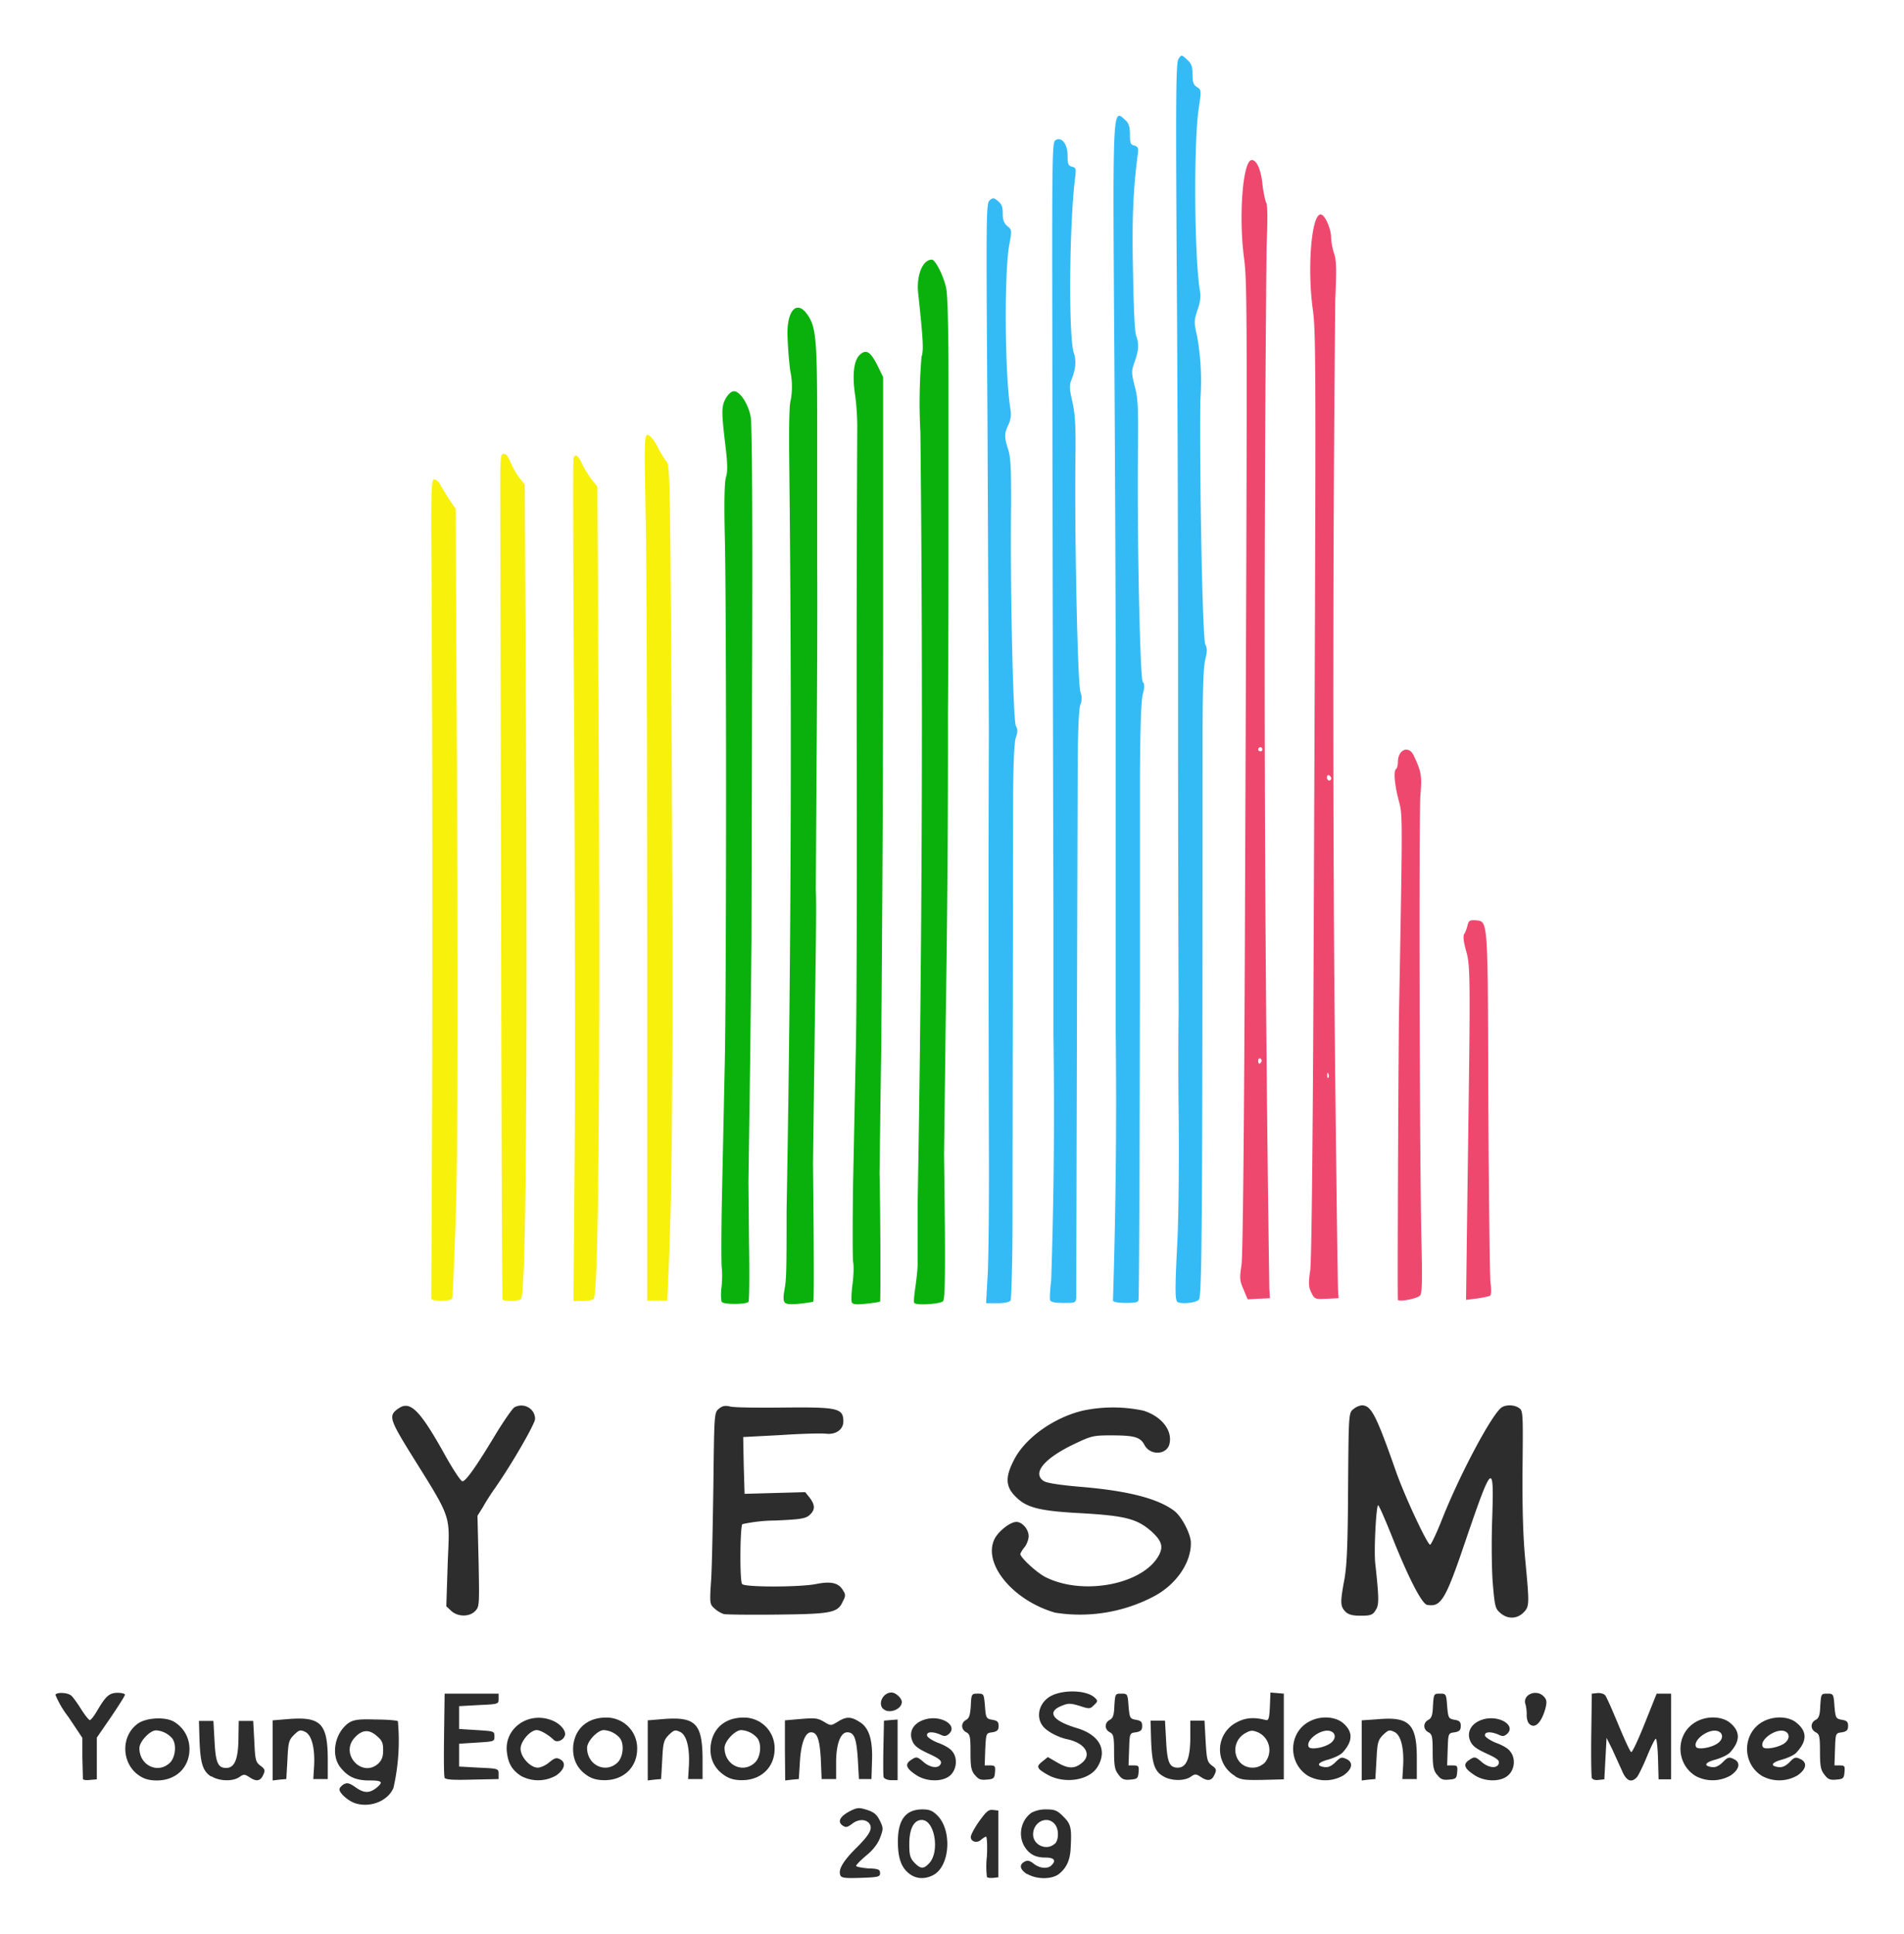 <svg xmlns="http://www.w3.org/2000/svg" width="684.3" height="695">
  <path fill="#f8f10c" d="M155 466.7a24248.1 24248.1 0 0 0 0-277.7c0-13.8.2-16.7 1-16.7.6 0 1.5.6 2 1.4.4.9 1.9 3.3 3.2 5.4l2.6 3.8.2 51.6c.7 119.3.6 181-.3 205.7-.5 14-1 25.8-1.2 26.4-.4 1-6.8 1.2-7.5.1zm25.6.2c-.1-.3-.4-62-.5-137.1l-.3-151.6c0-13.2 0-15 1.1-15.1.9-.2 1.6.7 2.5 2.8a29 29 0 0 0 3.2 5.7l2 2.5.2 40.3c.9 158.3.4 249.2-1.5 252.3-.6.9-6.2 1.1-6.7.2zm26-61c.1-33.8 0-101.7-.3-151-.3-49-.4-89.7-.2-90.3.6-1.7 1.7-1 3 1.9.7 1.5 2.2 4 3.4 5.6l2.2 2.8.2 41c1 152.6.4 247.7-1.5 250.8-.2.4-2 .8-3.9.8h-3.4zm26-62c0-68.1-.2-138.2-.5-155.8-.6-30.7-.5-32 .8-31.8.7.1 2.3 2 3.4 4.2s2.6 4.6 3.3 5.4c1 1.1 1.2 6.9 1.5 52.5 1 149.6.7 206.4-.9 240l-.4 9h-7.2z"/>
  <path fill="#ee486f" d="M502.4 467c-.2-5.2.2-88.1.4-102.3 1.3-72.4 1.3-71.6 0-76.7-1.6-5.8-2-11-1.1-11.6.4-.3.7-1.4.7-2.5 0-4.6 3.9-6.2 5.7-2.4 2.7 5.8 3 7.1 2.4 14.2-.6 7.6-.3 133.3.4 161.8.3 12.6.2 17.2-.5 18-1 1.2-8 2.5-8 1.5zm-55.5-3.7c-1.4-3.2-1.4-4-.7-8.8.5-3.4 1-51.7 1.3-140 .8-203.7.8-212.8-.4-221.8-2-15.3-.4-35.2 2.8-35.2 1.7 0 3.2 3.2 3.8 8.4.3 3 1 6.2 1.4 7 .5 1 .5 6.3.1 16a15661.7 15661.7 0 0 0 1 374.2l.2 3.4-4 .2-4 .2zm6.4-81.7c.3-.4.1-1-.3-1.2-.4-.2-.8 0-.8.7 0 1.3.5 1.5 1.1.5zm.4-112.3c0-.4-.3-.8-.7-.8-.4 0-.8.4-.8.8s.4.7.8.7.7-.3.7-.7zm17.6 195.2c-1-2-1.1-3.2-.4-8 .5-3.8 1-50.4 1.3-134 .8-193.7.8-202.9-.4-211.5-2.1-15.5-.3-35 3.1-33.9 1.5.5 3.5 5.3 3.5 8.2 0 1.5.5 4 1 5.6.9 2.3 1 5.8.5 16.7a14715 14715 0 0 0-.4 236.1c.2 34.2 1.2 115.4 1.4 120.2l.2 2.6-4.3.2c-4.1.2-4.3.2-5.5-2.2zm6.2-78.6c-.3-.6-.5-.4-.5.4s.1 1.3.4 1c.2-.2.3-.9 0-1.4zm1-106c0-.5-.4-1-.8-1.3-.4-.2-.8.1-.8.7 0 .7.4 1.2.8 1.2s.7-.3.7-.7zm49 141.2c1-71.4 1-74.3-.7-79.8-.8-3-1-5-.6-5.6.4-.5.9-1.9 1.2-3 .4-1.9.8-2.1 2.9-2 4.6.5 4.4-1.6 4.6 65.3.2 33.4.5 62.6.8 65 .3 2.4.3 4.3-.2 4.6-.3.2-2.4.7-4.6 1l-4 .5z"/>
  <path fill="#2d2d2d" d="M302 673.8c-.8-2 1.1-5.2 6.1-10.1 4.8-4.8 5.8-7 4-8.8-1.4-1.3-4-1.1-6 .6-1.7 1.2-2.1 1.3-3.4.4-1.8-1.4-.7-3.3 3-5.2 2.5-1.2 3.1-1.2 6-.3 2.4.8 3.4 1.6 4.5 3.8 1.3 2.7 1.3 3 .1 6.2-.8 2.1-2.5 4.4-5 6.4-2 1.7-3.6 3.3-3.6 3.7 0 .3 2 .7 4.3.9 3.7.1 4.3.4 4.3 1.7 0 1.3-.6 1.5-7 1.7-5.7.2-7 0-7.3-1zm24.8-.5c-2.9-2.2-4.1-5.7-4.1-11.5 0-7.9 2.8-11.6 8.8-11.6 2.6 0 3.7.5 5.4 2.2 5.4 5.4 4.5 18.3-1.5 21.4-3 1.6-6.2 1.4-8.6-.5zm7-3.6c4.1-4 2.2-15.7-2.5-15.7-2.9 0-4.5 3.2-4.5 8.7 0 3.9.3 5 1.8 6.6 2.2 2.3 3.3 2.4 5.2.4zm20.9 4.8a32 32 0 0 1 0-7.5c.2-3.8 0-7-.3-7s-1.1.5-1.8 1.1c-1.5 1.4-3.7.7-3.7-1 0-.7 1.3-3.2 3-5.6 2.6-3.6 3.4-4.3 5-4.1l1.9.2v24l-1.8.2c-1 .1-2 0-2.3-.3zm14.5-1c-2.7-1.7-3-3.4-1-4.5 1.1-.6 1.9-.4 3.3.7 2.1 1.7 5 2 6.4.6 1.8-1.8 1-2.8-2.3-2.8-3.7 0-6-1.4-7.7-4.5-2-4-.8-9 2.8-11.6a11 11 0 0 1 5.3-1.2c3.2 0 4 .4 6.2 2.6 2.7 2.7 3 4 2.6 11.3-.2 4.4-1.5 7.1-4.2 9.3-2.6 2-8 2-11.4 0zm10-11c1.4-1.5 1.4-5.4-.2-7.1-2.7-3.1-7.7-.7-7.7 3.8 0 3.9 5 6 7.8 3.3zM127.7 648c-2.5-.8-5.7-3.6-5.7-5 0-.5.7-1.3 1.5-1.8 1.3-.7 2.1-.5 4.5 1.2 3 2.1 5 2 7.6-.2 2.2-1.9 1.6-2.4-2.8-2.4-4.8 0-7.6-1.2-10.3-4.5-3.8-4.5-2.2-12.8 3-16.3 1.7-1 3.4-1.3 9.4-1.1 4 0 7.7.3 8.1.6a76 76 0 0 1-1.6 24c-2 4.7-8.3 7.2-13.7 5.5zm8.3-14.3c1.3-1.3 1.7-2.5 1.7-4.8 0-2.7-.4-3.5-2.4-5.2-2.8-2.4-5.3-2.1-7.9.8-5.3 5.9 2.8 14.5 8.6 9.2zm-106.2 5.6l-.2-7.8v-7l-5-7.5a35 35 0 0 1-4.7-8c.6-1 4.4-.8 5.7.3.6.5 2.2 2.7 3.5 4.8 1.4 2.2 2.8 4 3.2 4 .4 0 1.6-1.6 2.7-3.5 3-5.1 4.3-6.3 7.3-6.3 1.4 0 2.6.3 2.6.7 0 .4-2.3 4-5 8l-5.1 7.4v15l-2.4.2c-1.4.2-2.5 0-2.6-.3zm20.3-1.2c-6.5-4.3-6.8-14.2-.6-18.7 3-2.2 10.1-2.6 13.2-.6 3.4 2.1 5.4 5.7 5.4 9.7 0 6.6-4.8 11.3-11.7 11.3-2.7 0-4.5-.5-6.3-1.7zm11-4.7c2-2 2.4-6.6.8-8.7a8.3 8.3 0 0 0-5.8-2.9c-2.2 0-6 4-6 6.4 0 6.2 6.7 9.4 11 5.2zm14.8 5c-3-1.9-3.9-4.7-4.2-13.2l-.2-6.8h5.2l.4 7.2c.4 7.8 1.2 9.7 4.2 9.7s4.3-3.1 4.4-10.4l.1-6.5H91l.4 7.4c.3 6.7.5 7.4 2.2 8.7 1.6 1.2 1.8 1.6 1 3.3-1 2.3-2.5 2.5-5 .8-1.7-1.1-2-1.1-3.6 0-2.3 1.6-7.2 1.5-10-.3zM98 629v-10.8l6.1-.5c11.1-.8 13.6 1.7 13.7 14.1v7.5h-5.2l.3-5c.3-6.5-1-11-3.3-12-1.7-.8-2.2-.6-4 1.2-1.8 1.8-2 2.6-2.3 8.9l-.4 6.9-2.4.2-2.5.3V629zm61.8 9.7c-.3-.5-.3-7.5-.2-15.5l.2-14.6h19.4v1.9c0 1.8 0 1.9-7 2.2l-7.2.4v8.2l6.4.4c6.2.4 6.3.4 6.3 2.3 0 1.8-.1 1.8-6.3 2.2l-6.4.4v8.2l7.1.4c7 .3 7.1.4 7.1 2.2v1.9l-9.5.2c-7.4.2-9.7 0-10-.8zm27.5-.5c-3.1-2-4.6-4.3-5.1-8.4-1.2-8.7 7.8-15.1 16.4-11.5 2.9 1.2 5 3.8 4.4 5.4-.6 1.8-3 2.6-4 1.5-2-1.9-4.8-3.5-6.1-3.5-2.3 0-5.8 4-5.8 6.7 0 3 3.5 6.8 6.2 6.8 1 0 3-.9 4.2-2 1.9-1.5 2.5-1.7 3.8-1 2.3 1.2 1.6 3.7-1.4 5.8a13 13 0 0 1-12.6.2zm23.7-.2c-3.6-2.4-5.3-6-5-10.5.6-6.3 5.1-10.3 11.8-10.3a11 11 0 0 1 11.2 11.2c0 6.6-4.8 11.3-11.7 11.3-2.7 0-4.5-.5-6.3-1.7zm11-4.7c2-2 2.4-6.6.8-8.7a8.3 8.3 0 0 0-5.8-2.9c-2.2 0-6 4-6 6.4 0 6.2 6.7 9.4 11 5.2zm10.8-4.3v-10.8l6-.5c11.1-.8 13.6 1.7 13.7 14.1v7.5h-5.2l.3-5c.3-6.5-.9-11-3.3-12-1.7-.8-2.1-.6-4 1.2-1.7 1.8-2 2.6-2.3 8.9l-.4 6.9-2.4.2-2.4.3zm27.6 9c-3.6-2.4-5.4-6-5-10.5.6-6.3 5.1-10.3 11.8-10.3a11 11 0 0 1 11.2 11.2c0 6.6-4.8 11.3-11.7 11.3-2.7 0-4.5-.5-6.3-1.7zm11-4.7c2-2 2.4-6.6.8-8.7a8.3 8.3 0 0 0-5.8-2.9c-2.2 0-6 4-6 6.4 0 6.2 6.7 9.4 11 5.2zm10.7-4.3v-10.8l5.8-.5c5-.4 6-.3 8.2 1 2.5 1.5 2.5 1.5 5 0 3-1.9 4.7-1.9 7.7 0 3.5 2 4.9 6.4 4.6 14.2l-.2 6.4h-4.5l-.4-7.2c-.5-7.5-1.3-9.6-3.8-9.6-2.4 0-4 4.2-4 10.8v6H295.3l-.3-7.2c-.4-7.1-1.3-9.6-3.5-9.6-2.1 0-3.6 3.9-4 10.4l-.4 6.4-2.4.2-2.5.3zm35.5 9.7c-.2-.5-.2-5.3-.1-10.7l.2-9.7 2.4-.2 2.5-.2v21.8h-2.3c-1.3 0-2.4-.5-2.7-1zm11.6-.9c-3.5-2.3-4-3.8-2-5.2 2.2-1.5 2.3-1.5 5 .8 2.5 2 5.5 2.2 6 .1.1-1-1.1-1.8-4.6-3.4-3.6-1.7-5-2.7-5.7-4.5-1.4-3.3.4-6.5 4.5-7.7 5.8-1.8 12.2 2.2 8.5 5.3-1 .8-1.6.8-3 .1-2.8-1.2-5-1-4.7.4.1.6 1.9 1.8 4 2.6 2 .7 4.3 2 5 3 2 2.3 1.7 6.3-.5 8.5-2.6 2.6-8.7 2.6-12.5 0zm21.1 0c-1.3-1.7-1.5-3-1.5-8.3 0-5.5-.2-6.3-1.5-7-2-1-2-3.5 0-4.5 1-.6 1.4-1.7 1.6-5 .2-4.3.3-4.4 2.5-4.4s2.2.1 2.6 4.5c.3 4.3.5 4.5 2.6 4.9 1.8.3 2.3.7 2.3 2.2 0 1.5-.5 2-2.3 2.3-2.2.3-2.2.3-2.5 6.1l-.2 5.8h2c1.7 0 1.9.3 1.7 2.5-.2 2.2-.5 2.4-3 2.6-2.2.2-3-.1-4.3-1.8zm27.3.5c-1.7-.8-3.5-2-4-2.5-.8-1-.6-1.5 1-2.8l2-1.6 3.3 1.9c3.9 2.3 6.2 2.4 8.8.3 3.9-3 1.4-7.2-5.1-8.6-3.4-.7-7.7-3-9-5-2.4-3.4-1-8.4 3.2-10.6 4.7-2.4 13-2 15.7.7 1.1 1 1.1 1.3-.3 2.6-1.4 1.4-1.6 1.5-5.2.3-3.4-1-4-1-6.5 0-5.4 2.2-3.2 5.4 5.6 8 8.2 2.5 11 8 7.3 14-2.8 4.5-10.7 6-16.8 3.3zm24.4-.6c-1.3-1.6-1.6-3-1.6-8.2 0-5.5-.2-6.3-1.5-7-2-1-2-3.5 0-4.5 1.1-.6 1.5-1.7 1.6-5 .3-4.3.3-4.4 2.5-4.4s2.3.1 2.6 4.5c.4 4.3.5 4.5 2.6 4.9 1.8.3 2.3.7 2.3 2.2 0 1.5-.5 2-2.3 2.3-2.2.3-2.2.3-2.4 6.1l-.2 5.8h2c1.7 0 1.8.3 1.6 2.5-.2 2.2-.5 2.4-3 2.6-2.1.2-3-.1-4.2-1.8zm15.9.5c-3-1.8-3.9-4.6-4.2-13.1l-.2-6.8h5.2l.4 7.2c.4 7.8 1.2 9.7 4.2 9.7s4.4-3.1 4.5-10.4v-6.5h5.1l.4 7.4c.4 6.7.6 7.4 2.2 8.7 1.7 1.2 1.8 1.6 1 3.3-1 2.3-2.5 2.5-5 .8-1.7-1.1-2-1.1-3.6 0-2.3 1.6-7.2 1.5-10-.3zm26 0a11 11 0 0 1 .6-19.3c3.2-1.7 6.2-1.9 10.5-.8 1 .2 1.2-.8 1.4-4.9l.2-5 2.4.2 2.4.2V639.4l-7.5.2c-6.4.1-7.9 0-10-1.3zm10.4-4.5a7 7 0 0 0-2.2-11.2c-2-.8-2.6-.8-4.7.4-5.8 3.5-3.8 12.3 2.8 12.3a6 6 0 0 0 4-1.5zm15.9 4.5c-7.5-4.6-7.2-15.8.6-19.7 3.9-2 9-1.7 11.8.6 3.7 3.1 3.7 6.5 0 10.6-.9 1-3.2 2-5.2 2.6-3.9 1-4.5 2.3-1.3 2.7 1.2.2 2.5-.4 3.9-1.8 1.8-1.8 2.2-1.9 3.9-1.1 2.6 1.2 2.1 3.7-1.1 5.9a13 13 0 0 1-12.6.2zm7.7-11.6c2.4-1.5 2.4-4 0-4.6-3.3-.8-8.9 3.5-7.5 5.8.7 1 5.2.3 7.5-1.2zm11.5 2.4v-10.8l5.8-.4c11.3-1 14 1.7 14 14v7.5h-5.2l.3-5c.3-6.5-.9-11-3.3-12-1.7-.8-2.1-.6-4 1.2-1.7 1.8-2 2.6-2.3 8.9l-.4 6.9-2.4.2-2.5.3V629zm27 8.7c-1.2-1.6-1.5-3-1.5-8.2 0-5.5-.2-6.3-1.5-7-2-1-2-3.5 0-4.5 1.1-.6 1.5-1.7 1.6-5 .3-4.3.3-4.4 2.5-4.4s2.3.1 2.6 4.5c.4 4.3.5 4.5 2.7 4.9 1.7.3 2.2.7 2.2 2.2 0 1.5-.5 2-2.2 2.3-2.3.3-2.3.3-2.5 6.1l-.2 5.8h2c1.7 0 1.8.3 1.6 2.5-.2 2.2-.5 2.4-3 2.6-2.1.2-3-.1-4.2-1.8zm13.4.1c-3.5-2.3-4-3.8-2-5.2 2.2-1.5 2.3-1.5 5 .8 2.5 2 5.5 2.2 5.9.1.2-1-1-1.8-4.5-3.4-3.7-1.7-5-2.7-5.8-4.5-1.4-3.3.5-6.5 4.5-7.7 5.8-1.8 12.3 2.2 8.6 5.3-1 .8-1.6.8-3 .1-2.9-1.2-5-1-4.8.4.2.6 2 1.8 4 2.6 2 .7 4.4 2 5 3 2 2.3 1.8 6.3-.5 8.5-2.6 2.6-8.6 2.6-12.4 0zm42.3 1c-.2-.6-.3-7.6-.2-15.6l.2-14.6 2-.2c1-.1 2.3.2 2.8.8.5.6 2.6 5.4 4.8 10.7 2.2 5.3 4.2 9.7 4.6 9.7.4 0 2.6-4.7 4.9-10.5l4.2-10.5h5.2V639.4h-4.5l-.2-7.3c-.1-4-.5-7.3-.8-7.3-.3 0-1.7 2.8-3.1 6.2-1.4 3.4-3 6.7-3.6 7.5-2 2.3-3.9 1.6-5.5-2.3l-3.5-7.7-2-4-.4 7.4-.4 7.5-2 .2c-1.2.2-2.2-.1-2.5-.7zm37.3-.6c-7.5-4.6-7.2-15.8.6-19.7 3.9-2 9-1.7 11.8.6 3.7 3.1 3.7 6.5 0 10.6-.9 1-3.2 2-5.2 2.6-3.9 1-4.5 2.3-1.3 2.7 1.2.2 2.5-.4 3.9-1.8 1.8-1.8 2.2-1.9 3.9-1.1 2.6 1.2 2.1 3.7-1.1 5.9a13 13 0 0 1-12.6.2zm7.7-11.6c2.4-1.5 2.4-4 0-4.6-3.3-.8-8.9 3.5-7.5 5.8.7 1 5.2.3 7.5-1.2zm16.2 11.6c-7.5-4.6-7.1-15.8.6-19.7 4-2 9.1-1.7 11.8.6 3.8 3.1 3.8 6.5 0 10.6-.8 1-3.2 2-5.2 2.6-3.8 1-4.5 2.3-1.3 2.7 1.3.2 2.6-.4 4-1.8 1.7-1.8 2.2-1.9 3.8-1.1 2.7 1.2 2.2 3.7-1 5.9a13 13 0 0 1-12.7.2zm7.8-11.6c2.3-1.5 2.3-4 0-4.6-3.3-.8-9 3.5-7.5 5.8.6 1 5.1.3 7.5-1.2zm14.6 11.1c-1.3-1.6-1.6-3-1.6-8.2 0-5.5-.2-6.3-1.5-7-2-1-2-3.5 0-4.5 1.1-.6 1.5-1.7 1.6-5 .3-4.3.3-4.4 2.5-4.4s2.3.1 2.6 4.5c.4 4.3.5 4.5 2.7 4.9 1.7.3 2.2.7 2.2 2.2 0 1.5-.5 2-2.2 2.3-2.3.3-2.3.3-2.5 6.1l-.2 5.8h2c1.7 0 1.8.3 1.6 2.5-.2 2.2-.5 2.4-3 2.6-2.1.2-3-.1-4.2-1.8zm-106.3-18.5c-.4-.5-.8-2-.7-3.2 0-1.2-.2-2.9-.5-3.7-1-3.4 4.1-5.5 6.7-2.6 1 1.1 1.1 1.9.5 4.3-1.5 5.3-4 7.6-6 5.2zm-232-5.1c-2-2 0-5.9 3-5.9 1.5 0 3.7 2 3.7 3.4 0 2.7-4.7 4.4-6.6 2.5zm221.8-34.5c-1.8-1.5-2-2.4-2.7-10.7-.4-5-.5-15.1-.2-23.3.7-20.6 0-20-9.5 7.8-7.3 21.6-8.9 24.2-13.9 23.3-1.9-.4-6.6-9.5-12.4-24-2.6-6.5-4.9-11.8-5.2-11.8-.7 0-1.6 16.7-1 21.2 1.3 12.1 1.4 14.6.1 16.5-1 1.7-1.8 2-5.3 2-3.1 0-4.5-.4-5.6-1.5-1.8-1.9-1.9-3.2-.3-11.7.9-5.1 1.2-13 1.3-33.2.2-26.5.2-26.5 2-27.9a6 6 0 0 1 2.9-1.3c3.4 0 5.1 3.2 12.4 24 3.2 9 11.2 26.1 12.2 26.1.3 0 2.3-4.1 4.3-9.2 6.3-15.9 17.5-37 21.2-40 1.5-1.2 4.7-1.2 6.5.1 1.4 1 1.4 2 1.2 22-.1 14.4.2 24.4 1 32.7 1.5 16 1.5 16.6-.7 18.8-2.3 2.3-5.7 2.4-8.3.1zm-377-.7l-1.8-1.7.5-15.4c.7-18.2 2-14.9-14-40.6-7-11.4-7.3-12.7-3.5-15.2 4.1-2.7 7.6.8 16.6 17 2.8 5 5.6 9.3 6.2 9.3 1.2 0 4.9-5.2 12-17 3-4.9 6-9.2 6.7-9.6 3.4-1.8 7.4.5 7.4 4.2 0 1.7-8.2 16-14.5 25-1.3 1.8-3.2 4.8-4.2 6.6l-2 3.2.4 16.3c.3 16 .3 16.4-1.3 18-2.1 2.1-6.2 2-8.5-.1zm97.9 1.1a9.8 9.8 0 0 1-3.3-2c-1.7-1.5-1.8-1.7-1.2-10.5.3-5 .6-20.5.8-34.5.3-25.2.3-25.4 2-26.8 1.2-1 2.2-1.2 3.9-.8 1.2.4 9.9.5 19.2.4 19.6-.2 21.6.2 21.6 5 0 2.9-2.7 4.8-6.2 4.4-1.8-.2-9.1 0-16.5.5l-13.3.7.2 10.2.3 10.2 10.9-.3 10.9-.3 1.6 2c2 2.7 2 4.3 0 6.2-1.5 1.3-3.1 1.6-12.6 2a57 57 0 0 0-11.6 1.3c-.8.8-1 20.1-.1 21.5.7 1.2 20.8 1.2 26.7 0 5-1 7.8-.5 9.4 2 1.2 1.8 1.2 2.2 0 4.5-1.8 3.9-4.3 4.3-24 4.5-9.5.1-18 0-18.7-.2zm119.1-.5c-15.3-4.4-26.2-17.8-21.7-26.6 1.5-2.8 5.6-6 7.8-6 2.1 0 4.4 2.7 4.4 5.1 0 1.2-.7 3-1.5 4a9 9 0 0 0-1.5 2.4c0 1.3 6 6.8 9 8.3 13.6 6.9 35.4 2.6 40.9-8 1.6-3.1.8-5.2-3-8.6-5-4.3-9.3-5.4-24.4-6.3-15.7-.8-20.2-2-24.1-5.9-3.8-3.7-3.9-7.2-.5-13.6 4.1-7.8 14.4-15 24.6-17.4a52.5 52.5 0 0 1 21.7 0c6.5 2 10.6 7.1 9.4 12-1 4-7 4.2-9 .3-1.5-2.8-3.6-3.4-12-3.4-6.4 0-7.1.2-13.2 3.1-10.9 5.2-15.2 10.5-11 13.3 1 .7 5.6 1.4 12.2 2 17.7 1.4 28.7 4.2 34.7 8.7 2.7 2 6 8.4 6 11.5.1 7.2-5.3 15-13.2 19.2a57 57 0 0 1-35.6 5.9z"/>
  <path fill="#34bbf6" d="M355 457.6c.3-5.9.5-26.9.4-46.6-.1-43.3-.2-101.6 0-147.8l-.5-112c-.5-72.5-.5-78 .7-79.1 1-1 1.5-1.1 2.5-.3 2 1.5 2.3 2.3 2.3 5.3 0 2 .5 3.2 1.7 4.2 1.6 1.3 1.6 1.5.6 6.8-1.8 10.5-1.6 46.6.5 59.3a9 9 0 0 1-.8 5.3c-1.5 3.2-1.5 4.3 0 9 .9 3 1 7.1 1 19.5-.4 27.9.7 77.7 1.7 79.6.7 1.3.7 2.2 0 4.2-.6 1.7-1 10-1 27l-.2 145.6c0 15.8-.4 29.2-.7 29.7-.3.6-2.2 1-4.7 1h-4.1l.6-10.7zm22.4 9.6c-.2-.5 0-3.8.4-7.3a1841.1 1841.1 0 0 0 .8-87.8v-44.6a139211.2 139211.2 0 0 1-.4-211.3c-.1-60.4 0-65 1.1-65.8 2.2-1.4 4.4 1.3 4.4 5.5 0 3 .2 3.6 1.5 4 1.5.3 1.6.7 1.2 4-2.1 16.4-2.4 56.9-.5 62.8 1 2.9.7 6.1-.8 9.7-.8 2-.8 3.2.3 7.9 1 4.5 1.3 8.4 1.1 21.6-.3 27 .8 80 1.8 82.7.6 1.9.6 3 0 4.6-.6 1.5-1 10.2-1 28a562857 562857 0 0 0-.5 185c-.2 2-.3 2-4.6 2-3 0-4.5-.3-4.8-1zm22.6.2a2259.6 2259.6 0 0 0 1-96v-45-78.6c0-20.1-.2-74-.5-119.8-.6-91.3-.7-89.1 4-84.8 1.2 1.1 1.6 2.4 1.6 5.1 0 3.1.2 3.7 1.6 4 1.4.5 1.6.9 1.1 4-1.5 12-2 22-1.6 40.9.2 12.3.6 22 1.1 23.3 1.1 3 1 5.3-.5 9.5-1.2 3.4-1.2 3.9 0 8.7 1.2 4.3 1.3 7.8 1.2 21.6-.4 29 .7 83.5 1.7 84.7.7.8.7 1.9 0 4.6-.6 2.3-.9 12-1 29.3v74.5c-.1 63.4-.3 111.9-.5 113.5 0 1.1-.9 1.3-4.5 1.3-2.6 0-4.6-.3-4.7-.8zm23 .2c-.7-1.2-.7-5.1.2-22.6.4-9.6.6-29.2.4-45.6a1478.1 1478.1 0 0 1 0-36c-.2-48.6-.2-99-.2-128.7 0-20.7-.1-77-.4-125-.5-76.4-.4-87.3.6-88.6 1-1.5 1.1-1.5 3 .3 1.6 1.4 2 2.5 2 5.3s.3 3.8 1.6 4.6c1.6 1 1.6 1.2.6 7.8-1.8 12.3-1.6 53.3.5 65.7.3 2 0 4.2-1 6.8-1.2 3.8-1.2 4.3 0 9.5a92 92 0 0 1 1.1 22.7c-.3 30 .8 85.9 1.8 87.8.7 1.3.7 2.5 0 5.3-.7 2.6-1 11.5-1 30.5 0 171-.2 198.3-1.3 199.6-1.1 1.3-7.2 1.8-8 .6z"/>
  <path fill="#0ab10d" d="M259.5 468c-.4-.5-.5-2.8-.2-5.4.3-2.4.3-5.6.1-7-.2-1.5-.2-13.6.1-27l1-47.5c.6-30.8.6-164.2 0-188.1-.3-13-.1-19.8.4-21.5.6-1.8.6-4.4 0-9.8-1.6-13.3-1.7-15.4-.2-18.3.8-1.5 2-2.7 2.9-2.8 2.1-.3 5.3 4.3 6.2 9.2.5 2.4.7 35.5.5 92.8a981221.8 981221.8 0 0 0-.2 95l-.5 44.2-.6 43 .2 21.9c.2 11.4.1 20.9-.2 21.1-.8 1-8.8 1-9.5.1zm22.5 0c-.5-.6-.5-2.1-.1-4.3.7-4 .8-4.9.8-28.8a9237.9 9237.9 0 0 0 1-264.5c-.2-16.7-.1-25 .5-26.7a27 27 0 0 0-.2-10.5 144 144 0 0 1-1-13.4c0-8.4 3.4-11.9 7-7 3.3 4.5 3.7 8.8 3.7 39.6v51c.1 12 0 42.7-.2 68l-.3 48.3c.2 4.8.2 8-.4 52l-.6 46.4c.3 28.8.4 49.4.1 49.6-.2.2-2.4.5-5 .8-3.1.3-4.8.2-5.3-.5zm24.1-.1c-.2-.6-.1-3.5.3-6.5s.5-6.6.2-8c-.2-1.5-.2-14.2 0-28.2l1-49c.3-13 .4-61.3.3-107.4a16779.5 16779.5 0 0 1 .2-115.6c0-3.1-.3-8.2-.8-11.4-1-6.8-.5-12.1 1.6-14.2 2.3-2.2 3.8-1.4 6.3 3.4l2.2 4.5v91a18411.5 18411.5 0 0 1-.7 150.8l-.6 44.2c.4 18.4.4 46 .2 46.2-.2.2-2.5.5-5 .8-3.8.4-4.9.2-5.2-.6zm22.5.3c-.3-.4 0-3 .4-5.8s.8-6.4.8-8v-21.7a9916.1 9916.1 0 0 0 1-277.2 198 198 0 0 1 .4-27.3c.8-2.3.6-6-1.2-22.8-.7-6.5 1.6-12.1 4.9-12.1 1.3 0 4.4 6.2 5.2 10.5.5 2.5.8 15.8.8 33.7v47.8c0 10.1 0 42.1-.2 71.1a6220.9 6220.9 0 0 1-.8 109.6l-.6 48.7.3 26.8c.1 18.3 0 25.5-.7 26.1-1 1-9.7 1.6-10.3.6z"/>
</svg>
